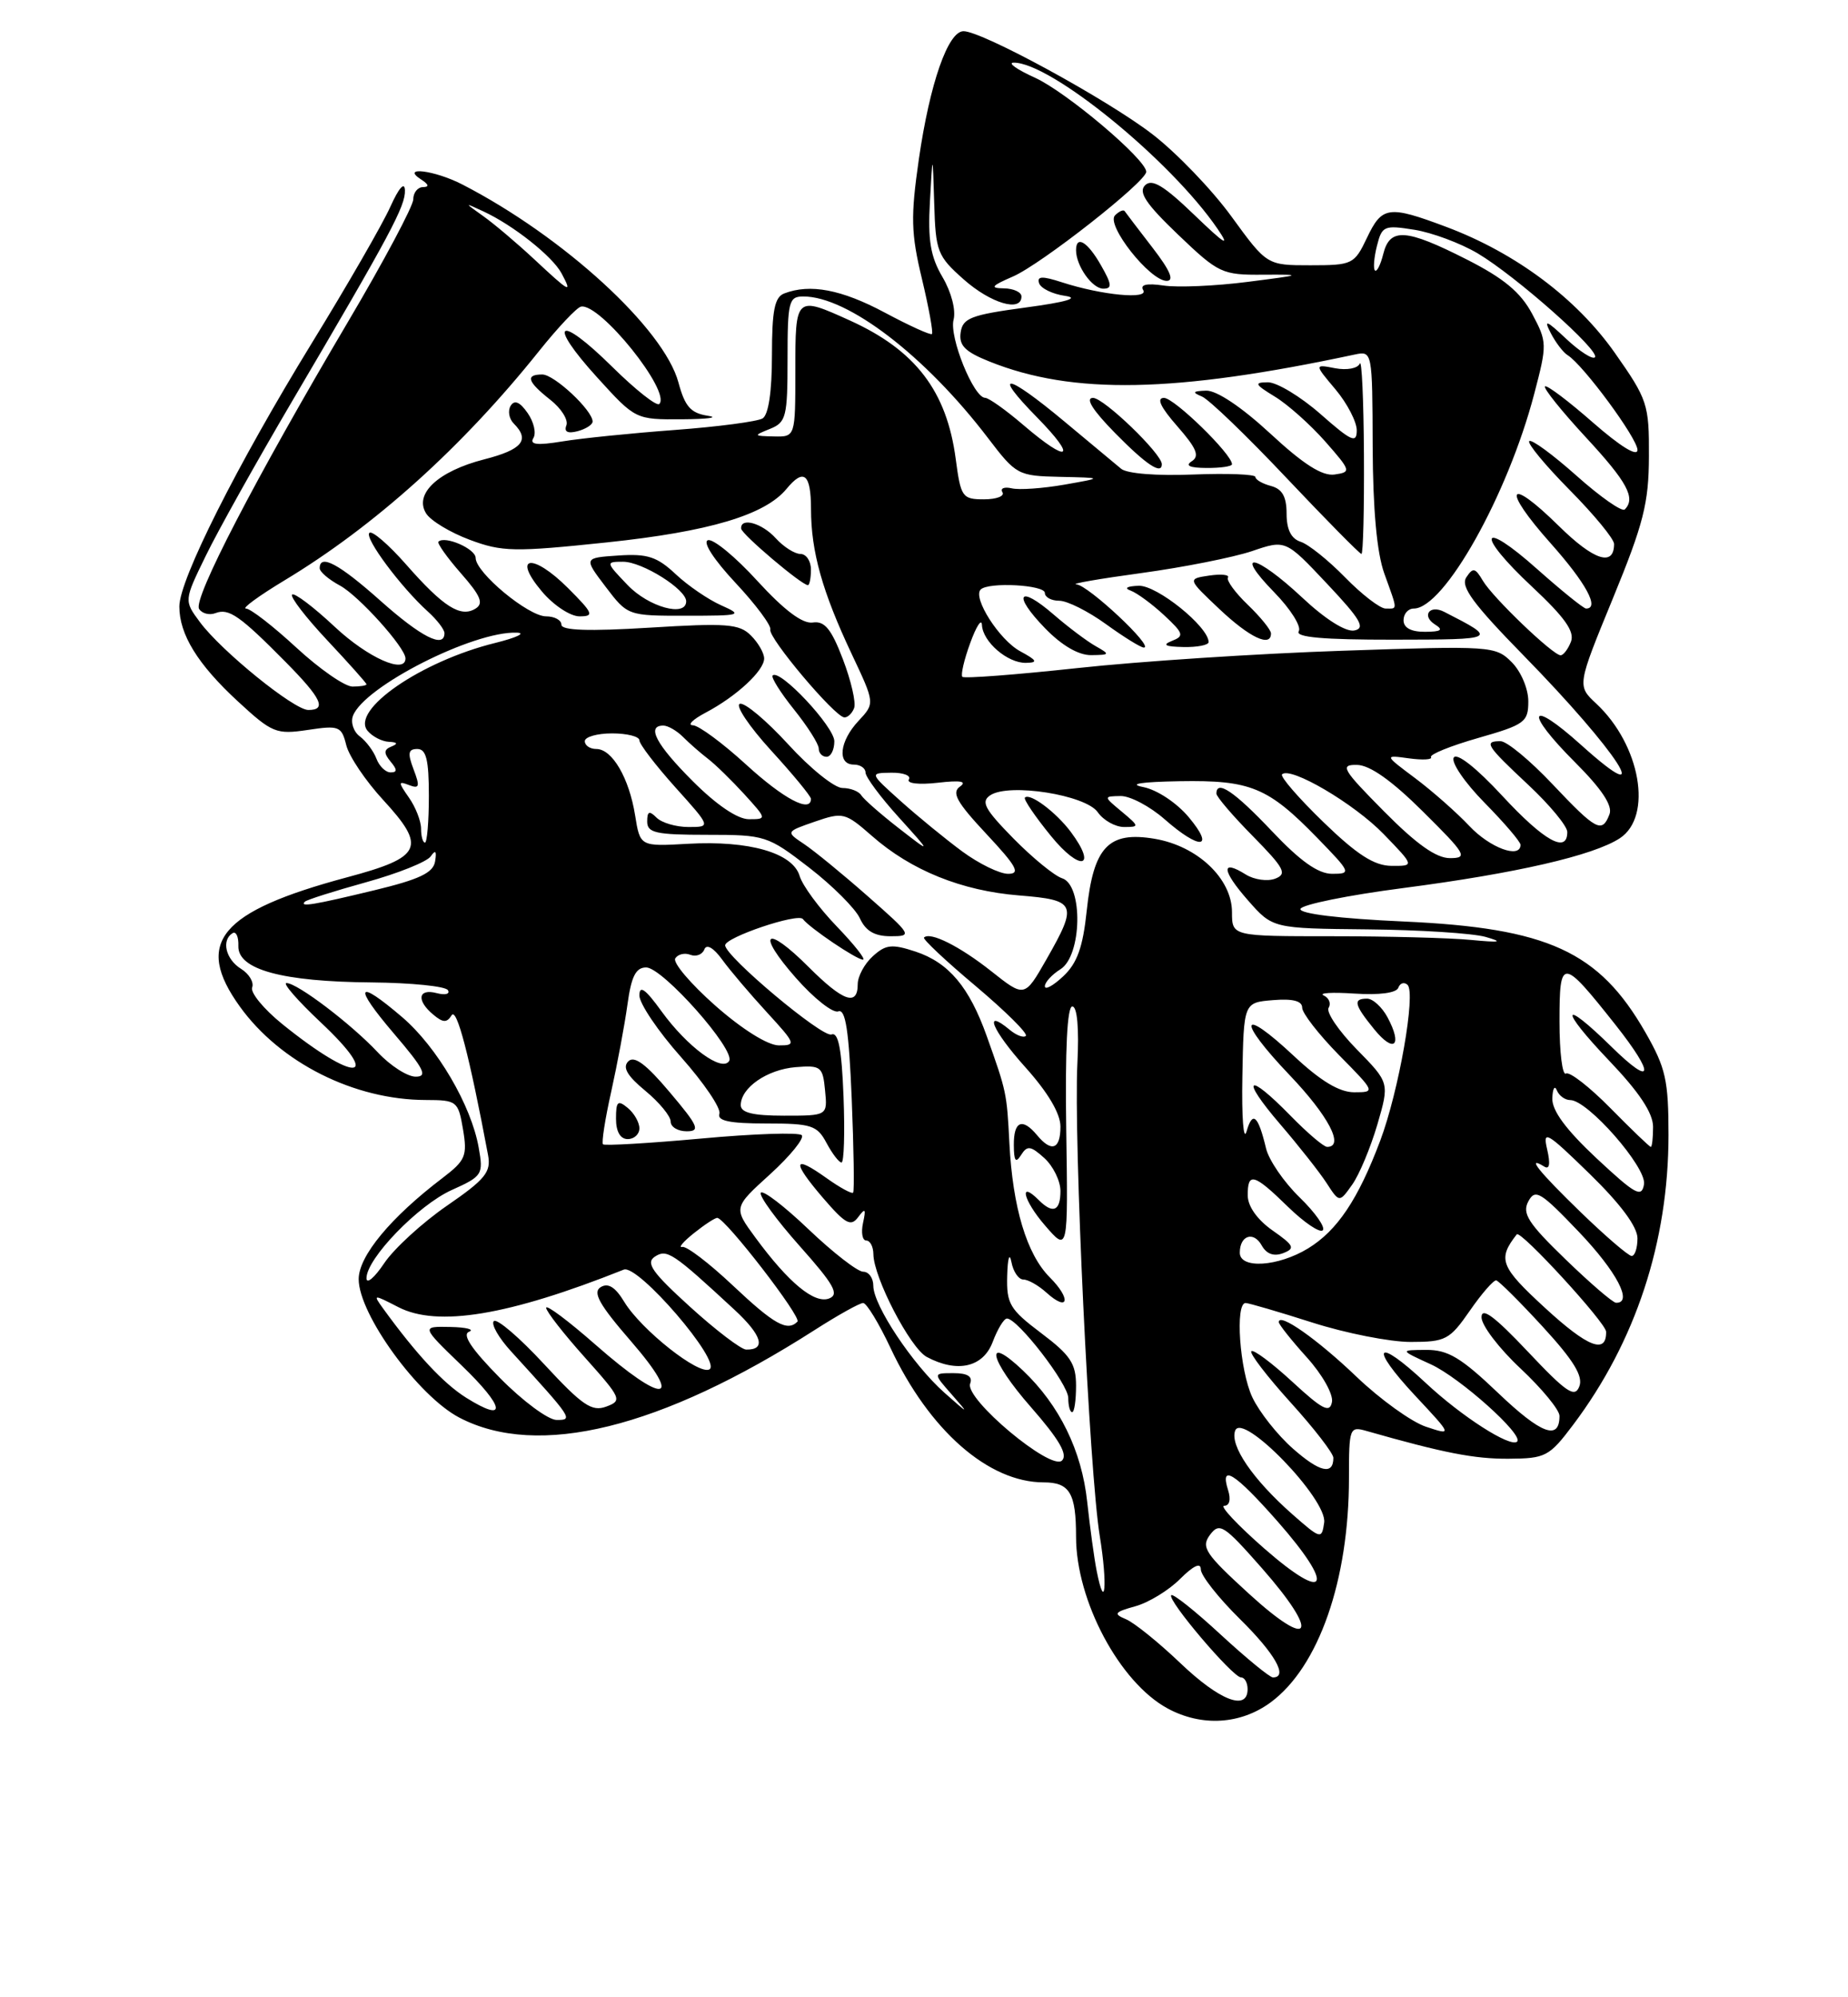 <?xml version="1.0" encoding="UTF-8" standalone="no"?>
<!DOCTYPE svg PUBLIC "-//W3C//DTD SVG 1.1//EN" "http://www.w3.org/Graphics/SVG/1.1/DTD/svg11.dtd" >
<svg xmlns="http://www.w3.org/2000/svg" xmlns:xlink="http://www.w3.org/1999/xlink" version="1.1" viewBox="0 0 237 256">
 <g >
 <path fill="currentColor"
d=" M 162.98 218.18 C 169.13 213.63 173.00 202.54 173.00 189.44 C 173.00 183.00 173.08 182.79 175.25 183.41 C 185.11 186.22 189.08 187.00 193.46 186.97 C 198.22 186.94 198.68 186.70 201.76 182.61 C 209.76 171.98 213.97 159.20 213.98 145.50 C 213.98 138.45 213.63 136.88 211.01 132.31 C 205.06 121.94 198.52 118.94 180.00 118.11 C 171.76 117.74 166.61 117.11 166.78 116.50 C 166.93 115.95 172.88 114.74 179.98 113.82 C 194.42 111.94 204.34 109.66 207.74 107.44 C 211.99 104.65 210.39 95.49 204.72 90.19 C 202.25 87.89 202.25 87.89 206.85 76.69 C 210.78 67.12 211.45 64.49 211.47 58.50 C 211.50 51.82 211.30 51.21 207.09 45.22 C 202.18 38.24 194.35 32.40 185.45 29.07 C 178.06 26.30 177.24 26.42 175.30 30.50 C 173.69 33.88 173.44 34.00 168.05 34.00 C 162.48 34.00 162.48 34.00 157.93 27.75 C 155.43 24.31 150.85 19.55 147.76 17.18 C 141.94 12.71 125.95 4.00 123.57 4.00 C 121.58 4.00 119.25 10.68 117.84 20.40 C 116.78 27.78 116.83 29.89 118.23 35.72 C 119.12 39.44 119.70 42.63 119.52 42.81 C 119.35 42.99 116.62 41.75 113.46 40.06 C 107.91 37.10 103.89 36.34 100.58 37.61 C 99.34 38.08 99.00 39.78 99.00 45.55 C 99.00 50.18 98.56 53.16 97.80 53.63 C 97.14 54.03 92.07 54.70 86.55 55.11 C 81.02 55.52 74.52 56.18 72.10 56.58 C 68.88 57.11 67.89 56.99 68.40 56.15 C 68.80 55.52 68.46 54.07 67.66 52.93 C 66.67 51.51 65.98 51.22 65.49 52.01 C 65.10 52.65 65.28 53.68 65.89 54.29 C 68.00 56.40 66.98 57.63 62.09 58.88 C 56.19 60.39 53.07 63.30 54.65 65.81 C 55.23 66.74 57.75 68.26 60.25 69.19 C 64.40 70.74 65.94 70.77 77.84 69.52 C 90.95 68.14 98.11 66.01 100.87 62.66 C 103.09 59.97 104.00 60.72 104.01 65.25 C 104.01 70.69 105.47 75.87 109.22 83.81 C 112.21 90.14 112.21 90.14 110.11 92.39 C 107.66 94.99 107.33 98.00 109.50 98.00 C 110.33 98.00 111.00 98.46 111.00 99.02 C 111.00 99.58 112.91 102.16 115.25 104.74 C 119.50 109.44 119.50 109.44 115.26 106.15 C 112.93 104.34 110.77 102.44 110.45 101.93 C 110.14 101.42 109.05 101.00 108.04 101.00 C 107.03 101.00 103.90 98.49 101.10 95.42 C 98.29 92.35 95.49 90.00 94.88 90.21 C 94.27 90.41 96.07 93.10 98.88 96.18 C 101.70 99.26 104.00 102.05 104.00 102.39 C 104.00 104.25 100.50 102.40 95.69 98.00 C 92.68 95.25 89.61 92.98 88.86 92.96 C 88.11 92.94 88.85 92.21 90.50 91.34 C 94.44 89.26 98.00 85.97 98.00 84.40 C 98.00 83.71 97.24 82.38 96.30 81.45 C 94.82 79.96 93.19 79.84 83.30 80.45 C 75.49 80.93 72.00 80.81 72.00 80.07 C 72.00 79.48 71.12 79.00 70.03 79.00 C 67.76 79.00 61.00 73.40 61.00 71.51 C 61.00 70.34 57.05 68.62 56.23 69.43 C 56.04 69.63 57.33 71.45 59.11 73.48 C 61.66 76.38 62.06 77.35 60.98 78.01 C 59.07 79.19 56.87 77.80 52.09 72.36 C 49.83 69.79 47.70 67.96 47.37 68.30 C 46.71 68.95 51.42 75.27 54.89 78.40 C 56.05 79.45 57.00 80.69 57.00 81.15 C 57.00 83.17 54.01 81.65 48.79 77.00 C 43.49 72.28 41.00 70.94 41.00 72.83 C 41.00 73.29 42.16 74.28 43.59 75.05 C 45.98 76.33 52.00 83.01 52.00 84.39 C 52.00 86.46 47.18 84.31 42.94 80.35 C 40.21 77.79 37.74 75.93 37.46 76.21 C 37.18 76.49 39.21 79.13 41.97 82.07 C 44.74 85.02 47.00 87.55 47.00 87.71 C 47.00 87.87 46.19 88.00 45.21 88.00 C 44.22 88.00 40.98 85.75 38.00 83.00 C 35.02 80.25 32.12 78.00 31.54 78.00 C 30.97 78.00 33.20 76.37 36.50 74.38 C 48.06 67.42 59.32 57.27 69.13 45.00 C 71.55 41.98 73.97 39.41 74.51 39.30 C 76.94 38.80 86.11 50.22 84.55 51.78 C 84.22 52.11 81.50 49.96 78.50 47.00 C 71.56 40.15 70.08 41.22 76.59 48.38 C 81.50 53.78 81.50 53.78 87.50 53.74 C 90.80 53.72 92.27 53.51 90.77 53.29 C 88.58 52.95 87.84 52.11 87.01 49.03 C 85.15 42.12 72.26 30.32 59.30 23.65 C 55.73 21.81 51.32 21.27 54.00 23.00 C 55.00 23.65 55.08 23.97 54.25 23.98 C 53.56 23.99 53.00 24.70 53.00 25.55 C 53.00 26.40 49.22 33.49 44.60 41.30 C 32.72 61.39 24.74 76.77 25.53 78.04 C 25.90 78.64 26.86 78.89 27.65 78.58 C 29.35 77.93 30.78 78.93 36.67 84.89 C 41.24 89.52 41.94 91.00 39.54 91.00 C 37.71 91.00 28.39 83.45 25.64 79.74 C 23.59 76.98 23.59 76.98 26.39 71.24 C 27.92 68.08 32.89 59.20 37.42 51.50 C 50.11 29.95 52.01 26.40 51.93 24.38 C 51.89 23.24 51.15 24.08 50.06 26.50 C 49.08 28.70 44.54 36.57 39.98 43.99 C 30.42 59.57 23.00 74.30 23.00 77.73 C 23.00 81.33 25.36 85.15 30.51 89.90 C 34.90 93.95 35.42 94.16 39.47 93.56 C 43.49 92.95 43.80 93.08 44.41 95.52 C 44.77 96.95 46.89 100.09 49.12 102.51 C 54.74 108.61 54.16 109.87 44.50 112.45 C 28.17 116.83 24.86 120.81 30.75 129.00 C 35.93 136.21 45.43 140.98 54.62 140.99 C 58.60 141.00 58.76 141.13 59.38 144.75 C 59.95 148.15 59.71 148.73 56.76 150.98 C 50.11 156.03 46.00 160.99 46.00 163.95 C 46.00 168.45 53.64 178.95 58.91 181.70 C 69.00 186.97 84.75 183.09 104.45 170.49 C 107.45 168.57 110.26 167.00 110.70 167.01 C 111.14 167.02 112.71 169.60 114.20 172.76 C 119.16 183.33 126.77 190.00 133.85 190.00 C 137.18 190.00 138.00 191.37 138.00 196.96 C 138.00 205.18 143.59 215.65 149.75 218.98 C 154.12 221.34 159.11 221.04 162.98 218.18 Z  M 107.00 95.01 C 107.00 93.14 99.99 85.67 99.09 86.58 C 98.86 86.81 100.09 88.77 101.83 90.94 C 103.57 93.11 105.00 95.36 105.00 95.94 C 105.00 96.52 105.45 97.00 106.00 97.00 C 106.55 97.00 107.00 96.11 107.00 95.01 Z  M 109.54 90.75 C 109.80 90.06 109.15 87.25 108.10 84.50 C 106.61 80.60 105.75 79.56 104.23 79.79 C 102.92 79.98 100.58 78.22 97.13 74.46 C 94.31 71.36 91.45 69.02 90.79 69.24 C 90.08 69.47 91.55 71.74 94.33 74.71 C 96.94 77.50 98.94 80.19 98.79 80.69 C 98.47 81.70 107.05 91.88 108.28 91.95 C 108.71 91.98 109.28 91.44 109.54 90.75 Z  M 72.85 75.38 C 68.33 70.86 65.61 71.19 69.48 75.79 C 70.97 77.57 73.14 79.00 74.32 79.00 C 76.24 79.00 76.09 78.62 72.85 75.38 Z  M 92.50 77.59 C 90.85 76.86 88.21 75.06 86.64 73.58 C 84.27 71.36 83.03 70.95 79.32 71.20 C 74.85 71.50 74.85 71.50 77.67 75.21 C 80.49 78.92 80.52 78.93 88.00 78.92 C 95.08 78.92 95.33 78.85 92.50 77.59 Z  M 104.00 73.00 C 104.00 71.90 103.39 71.00 102.65 71.00 C 101.92 71.00 100.50 70.10 99.50 69.00 C 97.73 67.04 94.95 66.26 95.05 67.75 C 95.10 68.47 102.81 75.00 103.61 75.00 C 103.82 75.00 104.00 74.10 104.00 73.00 Z  M 76.00 54.03 C 76.00 52.60 71.08 48.00 69.55 48.00 C 67.34 48.00 67.63 48.92 70.56 51.23 C 71.97 52.33 72.90 53.81 72.64 54.51 C 72.31 55.35 72.80 55.60 74.07 55.27 C 75.13 54.99 76.00 54.43 76.00 54.03 Z  M 151.37 213.16 C 148.58 210.50 145.44 207.97 144.40 207.54 C 142.75 206.85 142.91 206.63 145.60 205.88 C 147.31 205.41 149.90 203.83 151.35 202.37 C 153.07 200.66 154.00 200.23 154.00 201.15 C 154.00 201.93 156.25 204.79 159.00 207.50 C 163.52 211.95 165.25 215.00 163.25 215.00 C 162.84 215.00 159.83 212.53 156.56 209.52 C 153.30 206.50 150.44 204.23 150.21 204.46 C 149.63 205.03 158.10 215.00 159.16 215.00 C 159.62 215.00 160.00 215.68 160.00 216.50 C 160.00 219.36 156.41 217.97 151.37 213.16 Z  M 160.18 204.28 C 154.54 199.13 154.00 198.31 155.18 196.72 C 156.40 195.10 156.95 195.45 161.83 200.99 C 169.33 209.52 168.26 211.66 160.18 204.28 Z  M 140.64 201.32 C 140.33 199.77 139.79 195.80 139.43 192.50 C 138.73 185.94 135.88 180.12 131.20 175.67 C 126.13 170.85 126.86 174.26 132.21 180.35 C 135.81 184.46 136.97 186.43 136.20 187.20 C 134.81 188.59 123.68 179.28 124.42 177.34 C 124.77 176.43 124.09 176.00 122.29 176.00 C 119.65 176.00 119.65 176.00 122.07 178.75 C 124.34 181.33 124.28 181.31 121.11 178.50 C 117.05 174.89 112.00 167.31 112.00 164.80 C 112.00 163.81 111.42 163.00 110.70 163.00 C 109.99 163.00 106.84 160.56 103.71 157.58 C 100.58 154.59 97.82 152.48 97.57 152.88 C 97.33 153.28 99.57 156.35 102.55 159.70 C 106.96 164.65 107.67 165.91 106.33 166.43 C 104.45 167.15 101.14 164.42 96.89 158.64 C 94.05 154.78 94.05 154.78 98.78 150.49 C 101.37 148.13 103.19 145.88 102.82 145.50 C 102.45 145.12 96.65 145.31 89.93 145.93 C 83.21 146.54 77.54 146.87 77.33 146.67 C 77.13 146.46 77.60 143.42 78.39 139.90 C 79.17 136.38 80.11 131.36 80.47 128.75 C 80.96 125.15 81.54 124.00 82.87 124.00 C 84.98 124.00 94.37 134.59 93.51 135.99 C 92.60 137.46 88.16 134.20 84.85 129.64 C 82.77 126.76 82.00 126.21 82.00 127.60 C 82.01 128.64 84.41 132.20 87.35 135.50 C 90.28 138.80 92.49 142.06 92.26 142.75 C 91.95 143.66 93.56 144.00 98.25 144.00 C 104.07 144.00 104.79 144.23 106.00 146.50 C 106.74 147.88 107.60 149.00 107.92 149.00 C 108.24 149.00 108.36 145.21 108.18 140.56 C 107.94 134.41 107.52 132.25 106.63 132.59 C 105.47 133.03 93.00 122.58 93.00 121.16 C 93.00 120.14 102.36 116.98 102.97 117.80 C 103.82 118.93 109.85 123.00 110.67 123.00 C 111.08 123.00 109.57 121.09 107.32 118.75 C 105.06 116.41 102.91 113.50 102.55 112.27 C 101.66 109.31 96.09 107.71 88.24 108.15 C 82.09 108.50 82.09 108.50 81.45 104.50 C 80.68 99.71 78.51 96.00 76.48 96.00 C 75.66 96.00 75.00 95.55 75.00 95.00 C 75.00 94.45 76.58 94.00 78.50 94.00 C 80.42 94.00 82.00 94.40 82.00 94.89 C 82.00 95.38 84.07 98.08 86.59 100.89 C 91.19 106.00 91.19 106.00 88.29 106.00 C 86.70 106.00 84.86 105.46 84.20 104.80 C 83.27 103.87 83.00 103.98 83.00 105.30 C 83.00 106.75 84.12 107.00 90.66 107.00 C 98.13 107.00 98.45 107.10 103.78 111.21 C 106.78 113.53 109.71 116.46 110.28 117.71 C 111.02 119.33 112.17 120.00 114.22 120.00 C 117.04 120.00 116.96 119.86 111.31 114.89 C 108.11 112.07 104.43 109.06 103.13 108.19 C 100.76 106.61 100.76 106.61 104.51 105.31 C 108.11 104.07 108.39 104.14 111.83 107.15 C 116.85 111.56 123.33 114.18 130.69 114.77 C 138.04 115.36 138.26 115.86 134.20 122.97 C 131.40 127.87 131.40 127.87 127.11 124.47 C 123.06 121.27 119.28 119.38 118.50 120.17 C 118.31 120.36 121.28 123.16 125.12 126.38 C 128.95 129.61 131.85 132.48 131.56 132.77 C 131.28 133.05 130.35 132.71 129.50 132.00 C 126.02 129.11 127.24 132.05 131.47 136.76 C 134.39 140.01 136.00 142.72 136.00 144.40 C 136.00 147.32 134.86 147.74 133.00 145.50 C 131.11 143.23 130.00 143.69 130.02 146.75 C 130.03 148.82 130.26 149.14 130.95 148.04 C 131.74 146.79 132.18 146.85 133.94 148.44 C 135.07 149.47 136.00 151.37 136.00 152.65 C 136.00 155.23 135.04 155.64 133.22 153.82 C 130.59 151.19 131.24 153.86 134.01 157.06 C 136.98 160.50 136.98 160.50 136.74 144.75 C 136.59 134.56 136.86 129.00 137.52 129.00 C 138.15 129.00 138.40 131.78 138.17 136.34 C 137.68 146.01 139.71 188.76 141.04 196.87 C 142.06 203.13 141.73 206.86 140.64 201.32 Z  M 138.00 177.62 C 138.00 174.78 137.28 173.69 133.53 170.87 C 129.49 167.82 129.07 167.12 129.17 163.50 C 129.23 161.26 129.46 160.49 129.71 161.75 C 129.94 162.99 130.63 164.00 131.24 164.00 C 131.85 164.00 133.17 164.75 134.18 165.66 C 137.03 168.24 137.43 166.52 134.63 163.72 C 131.68 160.77 129.87 154.77 129.45 146.50 C 129.12 140.08 129.09 139.93 126.55 132.81 C 124.30 126.50 121.67 123.38 117.42 121.97 C 114.38 120.97 113.60 121.05 111.94 122.56 C 110.87 123.52 110.00 125.14 110.00 126.15 C 110.00 129.02 108.13 128.36 103.73 123.97 C 98.18 118.41 96.89 119.46 102.06 125.33 C 104.37 127.96 106.83 129.90 107.51 129.63 C 108.44 129.28 108.87 132.09 109.23 140.83 C 109.49 147.25 109.58 152.66 109.41 152.86 C 109.25 153.06 107.71 152.22 106.00 151.00 C 101.68 147.92 101.51 148.83 105.53 153.52 C 108.42 156.88 109.12 157.27 110.06 156.00 C 110.97 154.78 111.08 154.92 110.68 156.75 C 110.41 157.99 110.60 159.00 111.09 159.00 C 111.59 159.00 112.00 159.79 112.01 160.75 C 112.03 163.73 116.73 172.78 118.85 173.92 C 122.76 176.01 126.08 175.26 127.31 172.00 C 127.93 170.35 128.75 169.00 129.14 169.00 C 130.52 169.00 137.00 177.39 137.00 179.18 C 137.00 180.18 137.22 181.00 137.50 181.00 C 137.78 181.00 138.00 179.48 138.00 177.62 Z  M 82.00 144.62 C 82.00 143.86 81.33 142.68 80.50 142.00 C 79.23 140.95 79.00 141.16 79.00 143.38 C 79.00 145.04 79.55 146.00 80.50 146.00 C 81.33 146.00 82.00 145.38 82.00 144.62 Z  M 85.88 139.98 C 82.85 136.38 81.34 135.26 80.57 136.04 C 79.81 136.81 80.43 137.89 82.76 139.81 C 84.55 141.29 86.01 143.06 86.01 143.75 C 86.00 144.44 86.93 145.00 88.06 145.00 C 89.85 145.00 89.57 144.34 85.88 139.98 Z  M 162.19 198.52 C 158.71 195.48 156.38 193.00 157.00 193.00 C 157.68 193.00 157.88 192.20 157.50 191.00 C 156.40 187.55 158.37 188.79 163.85 195.01 C 171.28 203.46 170.28 205.58 162.19 198.52 Z  M 165.73 194.08 C 160.66 189.61 157.69 185.26 158.41 183.36 C 159.35 180.92 170.26 192.19 169.82 195.16 C 169.51 197.32 169.38 197.29 165.73 194.08 Z  M 165.82 185.68 C 163.83 183.93 161.49 180.97 160.61 179.10 C 158.98 175.65 158.37 166.99 159.75 167.01 C 160.16 167.02 164.00 168.14 168.29 169.51 C 172.57 170.88 178.25 172.00 180.90 172.00 C 185.40 172.00 185.91 171.73 188.50 168.00 C 190.02 165.80 191.55 164.05 191.89 164.11 C 192.22 164.18 194.92 166.86 197.87 170.07 C 201.82 174.37 203.06 176.40 202.54 177.71 C 201.96 179.21 200.89 178.49 195.92 173.22 C 191.66 168.71 190.00 167.48 190.00 168.84 C 190.00 169.88 192.25 172.83 195.00 175.40 C 197.75 177.98 200.00 180.71 200.00 181.48 C 200.00 184.68 197.66 183.81 192.15 178.56 C 187.39 174.02 185.70 173.00 182.91 173.02 C 179.50 173.04 179.50 173.04 183.50 174.87 C 187.21 176.56 195.43 183.91 194.57 184.77 C 193.74 185.59 187.43 181.55 182.83 177.24 C 176.43 171.26 175.49 172.47 181.53 178.93 C 186.26 183.99 186.26 183.99 182.88 182.87 C 181.02 182.25 177.03 179.38 174.00 176.49 C 168.94 171.65 164.00 168.18 164.00 169.46 C 164.00 169.75 165.61 171.78 167.58 173.96 C 169.58 176.17 171.01 178.71 170.82 179.70 C 170.54 181.16 169.61 180.68 165.72 177.09 C 163.10 174.68 160.74 172.92 160.48 173.19 C 160.22 173.45 162.48 176.40 165.50 179.74 C 168.53 183.08 171.00 186.28 171.00 186.85 C 171.00 189.10 169.26 188.71 165.82 185.68 Z  M 64.12 176.62 C 60.49 172.94 59.23 171.06 60.15 170.70 C 60.89 170.40 59.81 170.12 57.75 170.08 C 54.01 170.00 54.01 170.00 59.18 174.99 C 64.79 180.39 65.10 182.47 59.80 179.16 C 56.88 177.33 53.43 173.63 49.13 167.71 C 47.81 165.88 47.86 165.88 51.07 167.53 C 56.09 170.13 65.22 168.62 80.00 162.73 C 81.82 162.01 92.58 174.52 90.99 175.51 C 89.67 176.32 82.25 170.46 80.07 166.88 C 78.91 164.96 77.99 164.39 77.03 164.98 C 75.97 165.64 76.86 167.23 80.93 171.92 C 87.79 179.84 85.21 180.11 76.40 172.38 C 72.88 169.29 70.02 167.15 70.04 167.63 C 70.07 168.11 72.30 170.97 75.01 173.99 C 79.70 179.24 79.83 179.52 77.74 180.29 C 75.90 180.97 74.67 180.13 69.80 174.87 C 66.63 171.44 63.72 168.95 63.33 169.33 C 62.95 169.72 63.96 171.49 65.59 173.26 C 73.46 181.89 73.53 182.00 71.39 182.00 C 70.31 182.00 67.04 179.58 64.12 176.62 Z  M 88.50 167.50 C 83.63 163.08 82.78 161.87 83.98 161.07 C 85.53 160.05 86.28 160.55 94.21 167.89 C 97.74 171.16 98.29 173.03 95.69 172.98 C 95.04 172.96 91.80 170.50 88.50 167.50 Z  M 198.17 167.66 C 192.39 162.35 192.03 161.40 194.52 158.21 C 194.99 157.60 205.96 169.55 205.98 170.69 C 206.03 173.61 203.64 172.69 198.17 167.66 Z  M 94.00 164.78 C 90.97 161.92 88.05 159.69 87.50 159.82 C 86.95 159.95 87.62 159.15 89.00 158.05 C 90.38 156.95 91.72 156.07 92.00 156.10 C 93.10 156.24 102.83 168.83 102.27 169.40 C 100.97 170.70 99.29 169.76 94.00 164.78 Z  M 200.76 161.40 C 195.98 156.78 195.18 155.53 196.00 153.99 C 196.89 152.33 197.56 152.74 202.50 157.91 C 207.35 163.00 209.47 167.04 207.25 166.98 C 206.84 166.97 203.92 164.46 200.76 161.40 Z  M 47.00 163.83 C 47.00 161.32 53.63 154.47 57.93 152.53 C 61.87 150.76 62.01 150.54 61.39 147.09 C 60.44 141.68 56.05 134.20 51.60 130.39 C 45.70 125.34 45.23 126.28 50.54 132.50 C 54.38 136.99 54.89 138.00 53.31 138.00 C 52.24 138.00 50.05 136.59 48.44 134.87 C 45.01 131.22 38.13 126.00 36.74 126.00 C 36.21 126.00 38.16 128.24 41.07 130.98 C 49.26 138.66 45.61 138.86 36.19 131.25 C 33.82 129.33 32.08 127.22 32.34 126.56 C 32.59 125.90 31.95 124.82 30.90 124.17 C 28.94 122.95 28.37 120.51 29.82 119.61 C 30.28 119.33 30.61 120.07 30.57 121.25 C 30.47 124.27 36.19 125.83 47.69 125.92 C 52.75 125.97 57.13 126.41 57.44 126.91 C 57.75 127.41 57.10 127.58 56.00 127.29 C 53.61 126.66 53.37 128.23 55.58 130.06 C 56.82 131.10 57.31 131.11 57.92 130.13 C 58.57 129.07 60.20 135.31 62.59 148.04 C 63.00 150.22 62.25 151.15 57.32 154.54 C 54.16 156.72 50.54 160.03 49.28 161.90 C 48.03 163.77 47.00 164.64 47.00 163.83 Z  M 159.00 160.56 C 159.00 158.34 160.77 157.76 161.81 159.63 C 162.43 160.74 163.37 161.07 164.56 160.62 C 166.14 160.01 165.96 159.64 163.20 157.71 C 161.26 156.35 160.03 154.63 160.02 153.25 C 159.99 150.18 160.80 150.40 165.19 154.69 C 167.27 156.71 169.27 158.06 169.64 157.69 C 170.01 157.32 168.68 155.42 166.67 153.47 C 164.66 151.52 162.73 148.70 162.37 147.21 C 161.35 142.95 160.64 142.32 159.87 145.01 C 159.48 146.38 159.23 143.22 159.33 138.00 C 159.50 128.50 159.50 128.50 163.25 128.19 C 165.79 127.98 167.00 128.29 167.00 129.16 C 167.00 129.86 169.12 132.58 171.71 135.22 C 176.39 139.96 176.40 140.00 173.67 140.00 C 171.77 140.00 169.37 138.56 165.94 135.35 C 158.99 128.85 158.58 130.66 165.38 137.79 C 170.39 143.04 172.46 147.00 170.20 147.00 C 169.76 147.00 167.65 145.20 165.50 143.00 C 159.93 137.30 159.00 138.05 164.16 144.07 C 166.55 146.85 169.24 150.26 170.14 151.65 C 171.77 154.16 171.77 154.16 173.42 151.83 C 174.33 150.55 175.77 147.09 176.64 144.14 C 178.20 138.78 178.20 138.78 173.99 134.49 C 171.67 132.12 170.05 129.73 170.39 129.18 C 170.73 128.62 170.45 127.91 169.76 127.59 C 169.07 127.26 170.85 127.16 173.72 127.35 C 176.91 127.56 179.09 127.27 179.33 126.60 C 179.55 126.00 180.08 125.83 180.51 126.23 C 181.61 127.26 179.39 139.88 177.00 146.23 C 174.17 153.74 171.50 157.72 167.76 160.01 C 163.90 162.36 159.00 162.67 159.00 160.56 Z  M 177.95 130.40 C 177.24 129.08 176.06 128.00 175.33 128.00 C 173.48 128.00 173.66 128.76 176.25 131.94 C 178.79 135.05 179.90 134.05 177.95 130.40 Z  M 202.75 155.40 C 197.35 150.17 195.65 148.05 198.04 149.52 C 198.72 149.95 198.85 149.19 198.42 147.33 C 197.82 144.77 198.33 145.06 203.88 150.47 C 207.84 154.33 210.00 157.24 210.00 158.72 C 210.00 159.97 209.66 160.99 209.25 160.98 C 208.84 160.97 205.91 158.46 202.75 155.40 Z  M 204.75 148.46 C 200.84 144.80 199.03 142.35 199.08 140.79 C 199.12 139.53 199.38 139.06 199.66 139.75 C 199.94 140.44 200.71 141.00 201.38 141.00 C 203.63 141.00 211.19 149.63 210.84 151.79 C 210.54 153.56 209.75 153.12 204.75 148.46 Z  M 206.54 142.04 C 203.86 139.32 201.29 137.32 200.83 137.60 C 200.37 137.89 200.00 134.89 200.00 130.94 C 200.00 122.68 200.32 122.70 207.17 131.34 C 212.29 137.81 212.04 139.43 206.71 134.21 C 200.20 127.82 199.91 129.18 206.35 135.93 C 210.22 139.98 212.00 142.66 212.00 144.43 C 212.00 145.84 211.87 147.00 211.71 147.00 C 211.55 147.00 209.23 144.77 206.54 142.04 Z  M 95.00 141.65 C 95.00 139.42 98.38 137.08 102.04 136.78 C 105.28 136.52 105.52 136.71 105.81 139.75 C 106.13 143.00 106.13 143.00 100.56 143.00 C 96.57 143.00 95.00 142.62 95.00 141.65 Z  M 91.74 128.90 C 88.58 126.11 86.26 123.38 86.60 122.84 C 86.93 122.31 87.80 122.09 88.54 122.38 C 89.27 122.66 90.08 122.35 90.33 121.69 C 90.61 120.96 91.50 121.46 92.62 123.00 C 93.62 124.38 96.20 127.41 98.35 129.75 C 102.06 133.79 102.14 134.00 99.88 133.99 C 98.46 133.98 95.18 131.93 91.74 128.90 Z  M 134.00 126.41 C 134.00 125.90 134.90 124.92 136.00 124.23 C 138.76 122.51 138.93 113.43 136.21 112.57 C 135.22 112.25 132.41 109.95 129.96 107.46 C 126.27 103.70 125.76 102.75 127.00 101.93 C 129.41 100.33 139.23 101.88 140.78 104.10 C 141.51 105.15 143.04 106.00 144.17 106.00 C 146.14 106.00 146.12 105.92 143.86 104.03 C 141.50 102.07 141.50 102.07 143.72 102.03 C 144.93 102.01 147.47 103.35 149.35 105.00 C 153.89 108.99 155.87 108.83 152.46 104.75 C 150.91 102.90 148.39 101.23 146.62 100.88 C 144.62 100.48 146.30 100.22 151.30 100.13 C 160.39 99.98 162.61 100.89 168.96 107.42 C 173.26 111.84 173.33 112.00 170.85 112.00 C 169.04 112.00 166.76 110.38 163.09 106.50 C 158.31 101.45 156.00 99.89 156.00 101.72 C 156.00 102.11 158.10 104.57 160.68 107.18 C 164.72 111.29 165.11 112.02 163.54 112.62 C 162.55 113.00 160.85 112.76 159.77 112.09 C 156.55 110.07 156.67 111.55 160.04 115.39 C 163.21 119.00 163.21 119.00 175.35 119.12 C 182.03 119.18 188.85 119.62 190.50 120.08 C 192.85 120.75 192.43 120.83 188.61 120.47 C 185.92 120.21 177.93 120.00 170.86 120.00 C 158.00 120.00 158.00 120.00 158.00 116.92 C 158.00 112.63 153.59 108.44 148.08 107.51 C 142.15 106.51 140.23 108.55 139.37 116.72 C 138.88 121.40 138.15 123.45 136.36 125.13 C 135.06 126.35 134.00 126.93 134.00 126.41 Z  M 137.32 106.62 C 135.43 104.10 132.08 101.59 131.44 102.23 C 131.24 102.43 132.74 104.65 134.79 107.16 C 138.53 111.76 140.80 111.28 137.32 106.62 Z  M 39.10 115.57 C 39.34 115.33 42.87 114.21 46.95 113.08 C 51.03 111.95 54.76 110.46 55.24 109.76 C 55.85 108.88 56.02 109.07 55.80 110.40 C 55.57 111.87 53.80 112.71 48.00 114.11 C 40.17 116.00 38.38 116.29 39.10 115.57 Z  M 123.40 109.13 C 121.26 107.55 117.70 104.64 115.50 102.67 C 111.50 99.08 111.50 99.08 114.31 99.04 C 115.85 99.02 116.87 99.41 116.56 99.90 C 116.24 100.42 117.84 100.60 120.25 100.33 C 123.18 99.99 124.07 100.14 123.11 100.82 C 122.01 101.59 122.70 102.83 126.50 106.89 C 130.39 111.05 130.91 112.00 129.29 112.00 C 128.19 112.00 125.55 110.71 123.40 109.13 Z  M 169.71 105.36 C 166.52 102.27 164.14 99.52 164.42 99.25 C 165.48 98.19 173.68 103.01 177.45 106.91 C 181.41 111.00 181.41 111.00 178.45 110.98 C 176.24 110.96 174.05 109.56 169.71 105.36 Z  M 177.50 104.00 C 172.14 98.59 171.80 98.00 174.03 98.04 C 175.68 98.06 178.49 100.05 182.50 104.03 C 188.01 109.49 188.29 109.98 185.97 109.99 C 184.19 110.00 181.66 108.20 177.50 104.00 Z  M 188.44 105.87 C 186.82 104.15 183.70 101.40 181.50 99.75 C 177.50 96.76 177.50 96.76 180.70 97.20 C 182.46 97.44 183.73 97.37 183.52 97.04 C 183.32 96.70 186.04 95.60 189.57 94.59 C 195.56 92.88 196.00 92.55 196.00 89.88 C 196.00 88.28 195.06 86.06 193.87 84.87 C 191.80 82.80 191.25 82.76 172.12 83.41 C 161.33 83.77 146.05 84.77 138.17 85.63 C 130.30 86.48 123.66 86.99 123.42 86.75 C 123.19 86.52 123.64 84.56 124.43 82.41 C 125.21 80.26 125.89 79.22 125.93 80.10 C 126.03 82.26 129.22 85.01 131.58 84.96 C 133.15 84.93 133.01 84.65 130.83 83.47 C 128.16 82.02 124.71 76.62 125.77 75.56 C 126.76 74.57 134.00 74.96 134.00 76.00 C 134.00 76.55 134.83 77.00 135.85 77.00 C 136.87 77.00 139.56 78.35 141.84 80.00 C 144.12 81.65 146.30 83.00 146.69 83.00 C 148.10 83.00 139.56 75.00 138.05 74.90 C 137.20 74.84 140.94 74.19 146.37 73.45 C 151.80 72.71 158.18 71.44 160.56 70.64 C 164.87 69.17 164.87 69.17 170.18 74.81 C 174.49 79.38 175.16 80.52 173.69 80.81 C 172.60 81.03 169.96 79.37 166.99 76.58 C 161.02 71.00 158.08 70.45 163.41 75.91 C 165.51 78.06 166.93 80.31 166.56 80.91 C 166.08 81.68 169.70 82.00 178.69 81.99 C 192.12 81.97 192.13 81.96 185.21 78.42 C 183.34 77.46 182.28 78.93 184.03 80.04 C 185.15 80.74 184.84 80.97 182.75 80.98 C 180.97 80.99 180.00 80.47 180.00 79.50 C 180.00 78.67 180.59 78.00 181.31 78.00 C 185.20 78.00 193.36 63.47 196.76 50.48 C 198.43 44.12 198.42 43.83 196.49 40.22 C 195.01 37.46 192.85 35.66 188.09 33.25 C 180.30 29.30 178.25 29.16 177.40 32.55 C 177.05 33.95 176.57 34.90 176.33 34.66 C 176.10 34.43 176.21 33.01 176.59 31.51 C 177.23 28.95 177.51 28.83 181.39 29.45 C 183.65 29.81 187.30 31.17 189.50 32.47 C 194.41 35.38 205.30 45.03 204.54 45.80 C 204.23 46.10 202.58 45.04 200.86 43.43 C 198.31 41.03 197.95 40.90 198.88 42.69 C 199.50 43.90 200.48 45.18 201.05 45.53 C 203.05 46.77 210.00 56.19 210.00 57.67 C 210.00 58.59 207.78 57.21 204.27 54.14 C 201.12 51.38 198.36 49.30 198.14 49.53 C 197.91 49.75 200.26 52.68 203.36 56.03 C 208.70 61.79 209.81 63.85 208.37 65.30 C 208.02 65.64 205.24 63.70 202.19 60.98 C 199.13 58.26 196.41 56.26 196.12 56.54 C 195.84 56.82 198.18 59.64 201.31 62.81 C 204.44 65.97 207.00 69.08 207.00 69.72 C 207.00 72.68 204.40 71.83 199.93 67.43 C 193.30 60.90 192.53 62.53 198.88 69.65 C 203.41 74.74 205.18 78.00 203.41 78.00 C 203.09 78.00 200.28 75.73 197.17 72.97 C 189.77 66.37 189.17 68.38 196.50 75.22 C 200.68 79.13 201.97 80.95 201.47 82.25 C 201.09 83.21 200.50 83.99 200.14 83.99 C 199.14 83.97 191.43 76.58 190.17 74.43 C 189.19 72.77 188.90 72.71 188.05 74.00 C 187.28 75.17 188.89 77.37 195.38 84.00 C 207.53 96.41 212.66 104.38 202.78 95.49 C 196.03 89.42 195.42 91.13 201.99 97.70 C 205.43 101.14 206.84 103.27 206.41 104.37 C 205.46 106.85 204.72 106.45 199.09 100.50 C 196.23 97.47 193.24 95.00 192.44 95.00 C 190.25 95.00 190.59 95.54 196.00 100.60 C 198.75 103.17 201.00 105.89 201.00 106.64 C 201.00 109.45 198.04 107.81 192.66 102.00 C 189.34 98.41 186.84 96.45 186.44 97.10 C 186.07 97.70 187.84 100.30 190.38 102.88 C 192.92 105.46 195.00 107.89 195.00 108.28 C 195.00 110.12 191.08 108.68 188.44 105.87 Z  M 140.50 82.81 C 139.40 82.19 136.99 80.38 135.14 78.78 C 130.63 74.87 129.79 76.16 134.01 80.51 C 136.17 82.74 138.32 83.99 139.95 83.97 C 142.36 83.94 142.39 83.88 140.50 82.81 Z  M 155.00 82.30 C 155.00 80.34 148.39 75.01 146.05 75.08 C 144.54 75.13 144.11 75.38 145.00 75.70 C 145.82 76.00 147.75 77.42 149.29 78.85 C 151.80 81.19 151.90 81.52 150.29 82.15 C 149.01 82.66 149.42 82.88 151.75 82.93 C 153.54 82.97 155.00 82.68 155.00 82.30 Z  M 163.00 81.19 C 163.00 80.74 161.67 79.10 160.04 77.53 C 158.41 75.97 157.26 74.39 157.48 74.03 C 157.71 73.66 156.63 73.55 155.09 73.77 C 152.28 74.19 152.28 74.19 156.39 78.07 C 160.26 81.72 163.00 83.02 163.00 81.19 Z  M 54.00 106.22 C 54.00 105.24 53.30 103.45 52.45 102.24 C 51.05 100.24 51.05 100.08 52.47 100.63 C 53.79 101.13 53.88 100.81 53.04 98.61 C 52.25 96.53 52.35 96.00 53.52 96.00 C 54.66 96.00 55.00 97.38 55.00 102.00 C 55.00 105.30 54.77 108.00 54.50 108.00 C 54.23 108.00 54.00 107.20 54.00 106.22 Z  M 88.86 100.14 C 84.15 95.44 82.86 93.00 85.07 93.00 C 85.66 93.00 86.81 93.66 87.62 94.48 C 88.43 95.29 89.86 96.54 90.80 97.26 C 91.73 97.97 93.82 100.01 95.44 101.78 C 98.35 104.98 98.36 105.00 96.04 105.00 C 94.59 105.00 91.89 103.17 88.86 100.14 Z  M 48.28 97.25 C 47.92 96.29 46.96 95.00 46.15 94.39 C 45.34 93.79 44.94 92.59 45.27 91.74 C 46.71 87.98 60.73 80.87 66.28 81.09 C 67.50 81.13 66.25 81.73 63.50 82.41 C 54.01 84.75 44.93 91.01 47.14 93.67 C 47.75 94.40 48.98 95.04 49.87 95.08 C 50.97 95.13 51.08 95.33 50.21 95.68 C 49.22 96.07 49.19 96.52 50.08 97.60 C 50.96 98.65 50.96 99.00 50.09 99.00 C 49.46 99.00 48.64 98.21 48.28 97.25 Z  M 172.50 74.00 C 170.36 71.81 167.79 69.75 166.80 69.44 C 165.59 69.05 165.00 67.88 165.00 65.84 C 165.00 63.65 164.44 62.67 163.00 62.29 C 161.90 62.00 161.00 61.48 161.00 61.13 C 161.00 60.79 157.42 60.65 153.04 60.82 C 148.40 61.01 144.54 60.71 143.79 60.09 C 143.08 59.50 139.80 56.77 136.50 54.02 C 129.03 47.79 127.12 47.51 133.00 53.50 C 138.23 58.83 137.10 59.49 131.27 54.50 C 129.02 52.57 126.80 50.99 126.34 50.99 C 124.86 50.97 121.72 43.20 122.29 40.99 C 122.61 39.76 122.01 37.44 120.87 35.51 C 119.33 32.89 118.98 30.80 119.26 25.83 C 119.61 19.50 119.61 19.50 119.81 26.07 C 119.99 32.24 120.21 32.82 123.60 35.82 C 127.07 38.89 131.00 40.05 131.00 38.00 C 131.00 37.45 129.99 36.98 128.75 36.96 C 126.91 36.93 127.12 36.65 129.91 35.44 C 133.53 33.87 147.00 23.29 147.00 22.02 C 147.00 20.44 136.77 11.80 132.73 9.96 C 130.40 8.91 129.18 8.04 130.00 8.03 C 134.73 7.99 150.13 20.53 156.14 29.32 C 157.81 31.76 157.13 31.36 153.16 27.54 C 149.24 23.77 147.73 22.87 146.85 23.75 C 145.96 24.64 146.98 26.15 151.09 30.08 C 156.28 35.04 156.72 35.25 162.00 35.21 C 167.19 35.18 167.07 35.23 160.00 36.13 C 155.88 36.66 151.03 36.87 149.23 36.60 C 147.08 36.28 146.18 36.48 146.61 37.18 C 147.38 38.42 141.29 37.84 136.18 36.18 C 133.66 35.36 132.96 35.39 133.26 36.30 C 133.48 36.96 134.97 37.69 136.58 37.92 C 138.51 38.20 136.79 38.71 131.50 39.42 C 124.52 40.36 123.46 40.77 123.20 42.62 C 122.96 44.28 123.77 45.09 126.90 46.34 C 137.58 50.62 150.65 50.37 173.75 45.44 C 175.99 44.97 176.00 45.04 176.04 57.23 C 176.07 65.29 176.58 70.87 177.53 73.50 C 179.28 78.37 179.27 78.00 177.70 78.00 C 176.99 78.00 174.65 76.20 172.50 74.00 Z  M 174.92 58.25 C 174.88 51.24 174.64 46.00 174.39 46.60 C 174.13 47.22 172.74 47.48 171.24 47.20 C 168.55 46.68 168.55 46.68 171.28 49.92 C 172.77 51.70 174.00 54.06 174.00 55.16 C 174.00 56.87 173.32 56.57 169.36 53.08 C 166.81 50.84 163.77 49.00 162.61 49.00 C 160.79 49.01 160.91 49.26 163.50 50.84 C 165.15 51.84 168.05 54.43 169.95 56.58 C 173.27 60.36 173.31 60.51 171.16 60.82 C 169.58 61.05 167.17 59.52 162.91 55.57 C 159.23 52.17 156.03 50.03 154.69 50.07 C 152.96 50.13 152.84 50.28 154.14 50.82 C 155.04 51.19 159.92 55.89 164.98 61.25 C 170.05 66.61 174.38 71.00 174.60 71.00 C 174.82 71.00 174.96 65.26 174.92 58.25 Z  M 149.00 59.50 C 149.00 58.16 141.56 51.00 140.18 51.00 C 139.14 51.00 140.12 52.57 143.00 55.50 C 146.98 59.55 149.00 60.90 149.00 59.50 Z  M 158.00 59.50 C 158.00 58.22 150.59 51.00 149.28 51.00 C 148.28 51.00 148.83 52.18 150.99 54.64 C 153.46 57.46 153.88 58.46 152.84 59.12 C 151.95 59.69 152.58 59.97 154.75 59.98 C 156.54 59.99 158.00 59.78 158.00 59.50 Z  M 141.20 34.01 C 139.49 30.99 138.00 30.09 138.00 32.07 C 138.00 34.07 140.07 37.00 141.49 37.00 C 142.65 37.00 142.60 36.46 141.20 34.01 Z  M 147.81 31.75 C 146.00 29.41 144.40 27.30 144.24 27.07 C 144.09 26.83 143.53 27.07 143.00 27.60 C 141.79 28.81 147.47 36.00 149.62 36.00 C 150.63 36.00 150.07 34.68 147.81 31.75 Z  M 122.57 58.84 C 121.42 50.13 117.41 44.89 109.00 41.08 C 102.02 37.92 102.00 37.94 102.00 47.50 C 102.00 56.00 102.00 56.00 99.25 55.94 C 96.61 55.88 96.59 55.84 98.75 54.97 C 100.82 54.14 101.00 53.43 101.00 46.03 C 101.00 38.62 101.16 38.00 103.03 38.00 C 108.74 38.00 118.69 45.63 126.72 56.16 C 130.32 60.88 130.55 61.00 135.96 61.12 C 141.50 61.24 141.50 61.24 136.50 62.12 C 133.75 62.60 130.71 62.82 129.75 62.59 C 128.79 62.37 128.25 62.59 128.56 63.09 C 128.87 63.59 127.80 64.00 126.19 64.00 C 123.41 64.00 123.22 63.72 122.57 58.84 Z  M 68.50 33.22 C 66.30 31.17 63.38 28.70 62.00 27.72 C 59.50 25.94 59.50 25.94 62.00 27.10 C 65.81 28.86 70.85 32.85 72.02 35.04 C 73.44 37.70 73.12 37.53 68.50 33.22 Z  M 80.50 75.00 C 77.67 72.05 77.66 72.00 79.91 72.00 C 82.36 72.00 88.00 75.53 88.00 77.07 C 88.00 79.14 83.19 77.81 80.50 75.00 Z "/>
</g>
</svg>